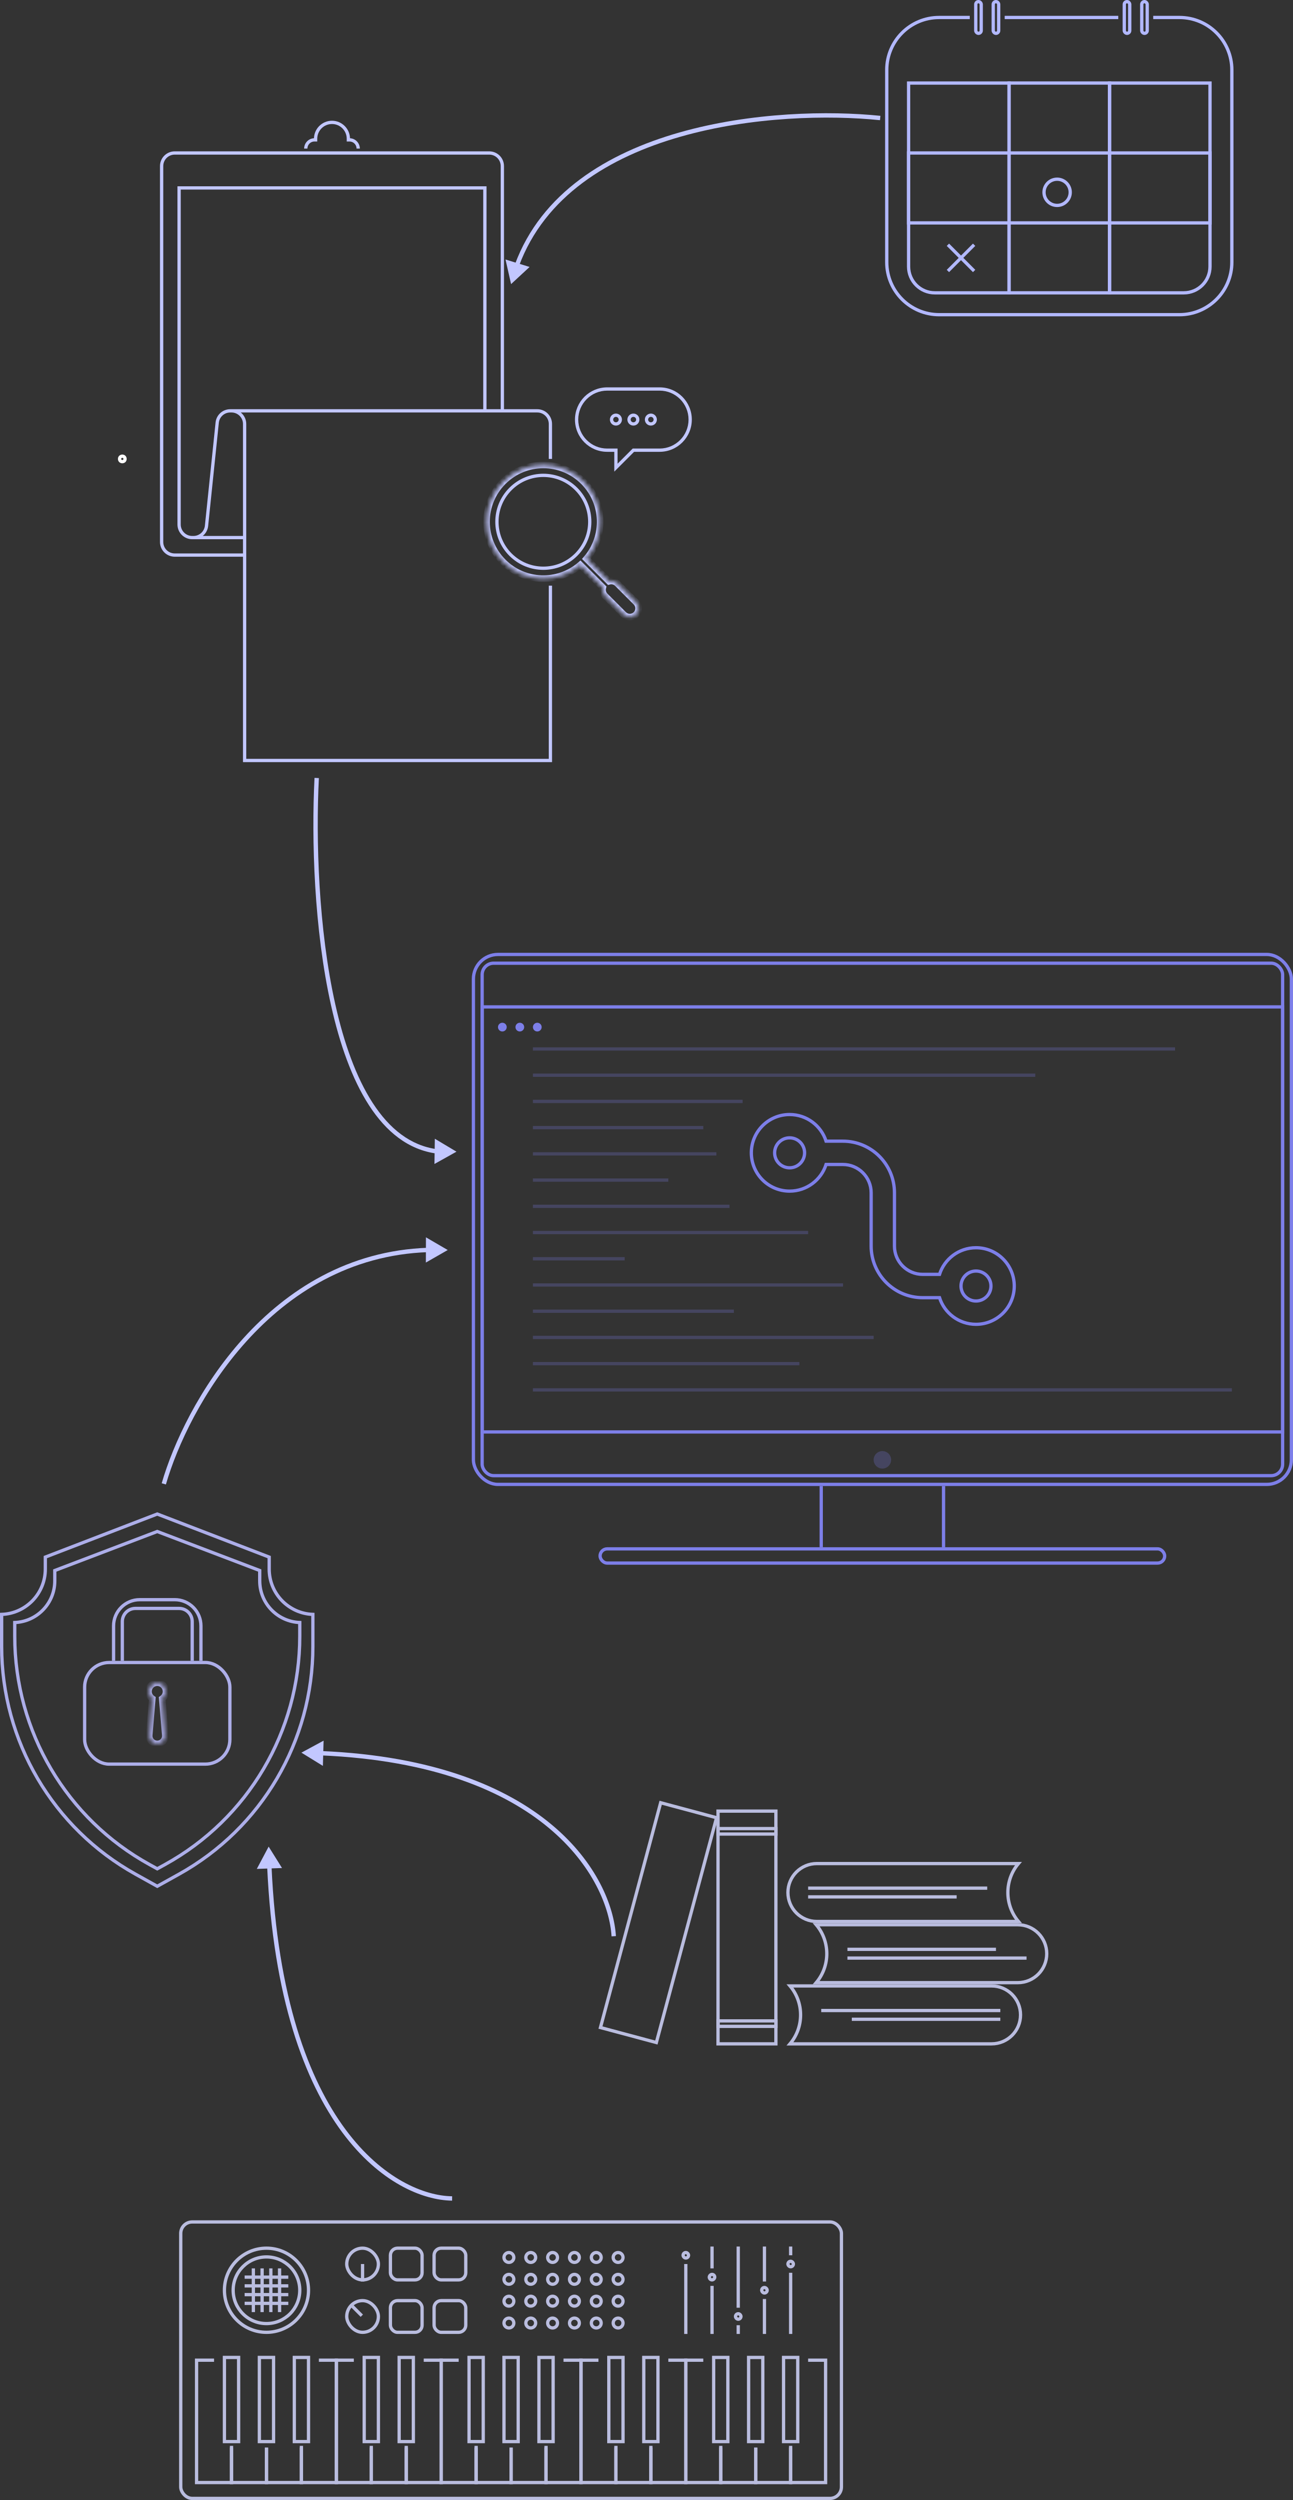 <svg width="296" height="572" viewBox="0 0 296 572" fill="none" xmlns="http://www.w3.org/2000/svg">
<rect x="0" y="0" width="296" height="572" fill="#333333" stroke="none"/>
<path d="M180.854 467.625C184.081 463.808 184.081 458.192 180.854 454.375H227C230.659 454.375 233.625 457.341 233.625 461C233.625 464.659 230.659 467.625 227 467.625H180.854Z" stroke="#BABDDF" stroke-width="0.75"/>
<path d="M186.854 453.625C190.081 449.808 190.081 444.192 186.854 440.375H233C236.659 440.375 239.625 443.341 239.625 447C239.625 450.659 236.659 453.625 233 453.625H186.854Z" stroke="#BABDDF" stroke-width="0.75"/>
<path d="M233.146 439.625C229.919 435.808 229.919 430.192 233.146 426.375H187C183.341 426.375 180.375 429.341 180.375 433C180.375 436.659 183.341 439.625 187 439.625H233.146Z" stroke="#BABDDF" stroke-width="0.75"/>
<path d="M177.625 467.625V414.375H164.375V467.625H177.625Z" stroke="#BABDDF" stroke-width="0.75"/>
<path d="M177.625 419.625V418.375H164.375V419.625H177.625Z" stroke="#BABDDF" stroke-width="0.75"/>
<path d="M177.625 463.625V462.375H164.375V463.625H177.625Z" stroke="#BABDDF" stroke-width="0.75"/>
<path d="M150.258 467.324L164.04 415.888L151.242 412.459L137.46 463.895L150.258 467.324Z" stroke="#BABDDF" stroke-width="0.75"/>
<path d="M185 432H226" stroke="#BABDDF" stroke-width="0.75"/>
<path d="M185 434H219" stroke="#BABDDF" stroke-width="0.75"/>
<path d="M188 460H229" stroke="#BABDDF" stroke-width="0.75"/>
<path d="M194 446H228" stroke="#BABDDF" stroke-width="0.75"/>
<path d="M195 462L229 462" stroke="#BABDDF" stroke-width="0.75"/>
<path d="M194 448H235" stroke="#BABDDF" stroke-width="0.75"/>
<path d="M0.375 376.696V369.368C5.931 369.171 10.375 364.604 10.375 359V356.258L36 346.402L61.625 356.258V359C61.625 364.604 66.069 369.171 71.625 369.368V376.696C71.625 398.35 59.885 418.301 40.956 428.817L36 431.571L31.044 428.817C12.115 418.301 0.375 398.35 0.375 376.696Z" stroke="#ADAEE9" stroke-width="0.75"/>
<path d="M3.375 374.374V371.228C8.471 371.031 12.542 366.838 12.542 361.694V359.328L36 350.401L59.458 359.328V361.694C59.458 366.838 63.529 371.031 68.625 371.228V374.374C68.625 396.124 56.782 416.149 37.722 426.626L36 427.572L34.278 426.626C15.218 416.149 3.375 396.124 3.375 374.374Z" stroke="#ADAEE9" stroke-width="0.75"/>
<rect x="19.375" y="380.375" width="33.25" height="23.25" rx="5.625" stroke="#ADAEE9" stroke-width="0.75"/>
<path d="M46 380V372C46 368.686 43.314 366 40 366H32C28.686 366 26 368.686 26 372V380" stroke="#ADAEE9" stroke-width="0.75"/>
<path d="M44 380V371C44 369.343 42.657 368 41 368H31C29.343 368 28 369.343 28 371V380" stroke="#ADAEE9" stroke-width="0.75"/>
<mask id="path-19-inside-1_2161_858" fill="white">
<path fill-rule="evenodd" clip-rule="evenodd" d="M36 385C34.895 385 34 385.895 34 387C34 387.682 34.342 388.285 34.863 388.646L34.166 397.007C34.077 398.08 34.923 399 36 399C37.077 399 37.923 398.08 37.834 397.007L37.137 388.646C37.658 388.285 38 387.682 38 387C38 385.895 37.105 385 36 385Z"/>
</mask>
<path d="M34.863 388.646L35.61 388.708L35.646 388.276L35.29 388.029L34.863 388.646ZM34.166 397.007L34.913 397.069L34.913 397.069L34.166 397.007ZM37.834 397.007L38.581 396.945L38.581 396.945L37.834 397.007ZM37.137 388.646L36.71 388.029L36.354 388.276L36.39 388.708L37.137 388.646ZM34.75 387C34.75 386.31 35.31 385.75 36 385.75V384.25C34.481 384.25 33.25 385.481 33.25 387H34.75ZM35.29 388.029C34.962 387.802 34.75 387.426 34.75 387H33.25C33.25 387.939 33.721 388.767 34.436 389.262L35.29 388.029ZM34.913 397.069L35.61 388.708L34.115 388.583L33.419 396.945L34.913 397.069ZM36 398.25C35.362 398.25 34.861 397.705 34.913 397.069L33.419 396.945C33.293 398.455 34.485 399.75 36 399.75V398.25ZM37.087 397.069C37.139 397.705 36.638 398.25 36 398.25V399.75C37.515 399.75 38.707 398.455 38.581 396.945L37.087 397.069ZM36.39 388.708L37.087 397.069L38.581 396.945L37.885 388.583L36.39 388.708ZM37.25 387C37.25 387.426 37.038 387.802 36.71 388.029L37.564 389.262C38.279 388.767 38.75 387.939 38.75 387H37.25ZM36 385.75C36.69 385.75 37.25 386.31 37.25 387H38.75C38.75 385.481 37.519 384.25 36 384.25V385.75Z" fill="#ADAEE9" mask="url(#path-19-inside-1_2161_858)"/>
<rect x="108.375" y="218.375" width="187.25" height="121.25" rx="5.625" stroke="#7D7FE9" stroke-width="0.75"/>
<path fill-rule="evenodd" clip-rule="evenodd" d="M180.762 260.333C178.868 260.333 177.333 261.868 177.333 263.762C177.333 265.655 178.868 267.19 180.762 267.19C182.655 267.19 184.19 265.655 184.19 263.762C184.19 261.868 182.655 260.333 180.762 260.333ZM172 263.762C172 258.923 175.923 255 180.762 255C184.671 255 187.982 257.56 189.111 261.095H192.952C199.475 261.095 204.762 266.383 204.762 272.905V285.095C204.762 288.672 207.661 291.571 211.238 291.571H215.08C216.208 288.036 219.519 285.476 223.429 285.476C228.268 285.476 232.19 289.399 232.19 294.238C232.19 299.077 228.268 303 223.429 303C219.519 303 216.208 300.44 215.08 296.905H211.238C204.716 296.905 199.429 291.617 199.429 285.095V272.905C199.429 269.328 196.529 266.429 192.952 266.429H189.111C187.982 269.964 184.671 272.524 180.762 272.524C175.923 272.524 172 268.601 172 263.762ZM220 294.238C220 292.345 221.535 290.81 223.429 290.81C225.322 290.81 226.857 292.345 226.857 294.238C226.857 296.132 225.322 297.667 223.429 297.667C221.535 297.667 220 296.132 220 294.238Z" stroke="#7D7FE9" stroke-width="0.75"/>
<rect x="110.375" y="220.375" width="183.25" height="117.25" rx="2.625" stroke="#7D7FE9" stroke-width="0.75"/>
<path d="M188 354V340M216 354V340" stroke="#7D7FE9" stroke-width="0.75"/>
<rect x="137.375" y="354.375" width="129.25" height="3.25" rx="1.625" stroke="#7D7FE9" stroke-width="0.75"/>
<circle cx="202" cy="334" r="2" fill="#7D7FE9" fill-opacity="0.25"/>
<rect x="110.375" y="230.375" width="183.25" height="97.25" stroke="#7D7FE9" stroke-width="0.75"/>
<path d="M122 240H269" stroke="#7D7FE9" stroke-opacity="0.25" stroke-width="0.75"/>
<path d="M122 246H237" stroke="#7D7FE9" stroke-opacity="0.25" stroke-width="0.75"/>
<path d="M122 252H170" stroke="#7D7FE9" stroke-opacity="0.25" stroke-width="0.75"/>
<path d="M122 258H161" stroke="#7D7FE9" stroke-opacity="0.25" stroke-width="0.75"/>
<path d="M122 264H164" stroke="#7D7FE9" stroke-opacity="0.25" stroke-width="0.75"/>
<path d="M122 270H153" stroke="#7D7FE9" stroke-opacity="0.25" stroke-width="0.75"/>
<path d="M122 276H167" stroke="#7D7FE9" stroke-opacity="0.25" stroke-width="0.75"/>
<path d="M122 282H185" stroke="#7D7FE9" stroke-opacity="0.25" stroke-width="0.75"/>
<path d="M122 288H143" stroke="#7D7FE9" stroke-opacity="0.25" stroke-width="0.75"/>
<path d="M122 294H193" stroke="#7D7FE9" stroke-opacity="0.25" stroke-width="0.75"/>
<path d="M122 300H168" stroke="#7D7FE9" stroke-opacity="0.25" stroke-width="0.75"/>
<path d="M122 306H200" stroke="#7D7FE9" stroke-opacity="0.25" stroke-width="0.75"/>
<path d="M122 312H183" stroke="#7D7FE9" stroke-opacity="0.25" stroke-width="0.75"/>
<path d="M122 318H282" stroke="#7D7FE9" stroke-opacity="0.25" stroke-width="0.75"/>
<path fill-rule="evenodd" clip-rule="evenodd" d="M116 235C116 235.552 115.552 236 115 236C114.448 236 114 235.552 114 235C114 234.448 114.448 234 115 234C115.552 234 116 234.448 116 235ZM120 235C120 235.552 119.552 236 119 236C118.448 236 118 235.552 118 235C118 234.448 118.448 234 119 234C119.552 234 120 234.448 120 235ZM123 236C123.552 236 124 235.552 124 235C124 234.448 123.552 234 123 234C122.448 234 122 234.448 122 235C122 235.552 122.448 236 123 236Z" fill="#7D7FE9"/>
<circle cx="28" cy="105" r="0.625" stroke="white" stroke-width="0.75"/>
<path d="M56 127H40C38.343 127 37 125.657 37 124V38C37 36.343 38.343 35 40 35H112C113.657 35 115 36.343 115 38V94" stroke="#C2C7FF" stroke-width="0.75"/>
<path d="M82 34V34C82 32.895 81.105 32 80 32H79.75V31.75C79.75 29.679 78.071 28 76 28V28C73.929 28 72.25 29.679 72.25 31.75V32H72C70.895 32 70 32.895 70 34V34" stroke="#C2C7FF" stroke-width="0.75"/>
<path fill-rule="evenodd" clip-rule="evenodd" d="M41 42.625H40.625V43V120C40.625 121.864 42.136 123.375 44 123.375H44.294H55.625V174V174.375H56H126H126.375V174V134H125.625V173.625H56.375V97C56.375 95.94 55.886 94.994 55.121 94.375H123C124.45 94.375 125.625 95.55 125.625 97V105H126.375V97C126.375 95.136 124.864 93.625 123 93.625H111.375V43V42.625H111H41ZM110.625 93.625V43.375H41.375V120C41.375 121.45 42.55 122.625 44 122.625H44.294C45.639 122.625 46.767 121.608 46.905 120.27L49.349 96.653C49.526 94.932 50.976 93.625 52.706 93.625H53H110.625ZM46.416 122.625H55.625V97C55.625 95.55 54.45 94.375 53 94.375H52.706C51.361 94.375 50.233 95.392 50.095 96.73L47.651 120.347C47.556 121.272 47.092 122.078 46.416 122.625Z" fill="#C2C7FF"/>
<circle cx="124.384" cy="119.385" r="10.625" transform="rotate(-45 124.384 119.385)" stroke="#C2C7FF" stroke-width="0.75"/>
<mask id="path-48-inside-2_2161_858" fill="white">
<path fill-rule="evenodd" clip-rule="evenodd" d="M133.577 110.192C138.416 115.031 138.643 122.736 134.257 127.843L139.423 133.009C140.09 132.831 140.832 133.003 141.355 133.527L145.598 137.77C146.379 138.551 146.379 139.817 145.598 140.598C144.817 141.379 143.551 141.379 142.77 140.598L138.527 136.355C138.003 135.832 137.831 135.09 138.009 134.423L132.843 129.257C127.736 133.643 120.031 133.416 115.192 128.577C110.116 123.5 110.116 115.269 115.192 110.192C120.269 105.116 128.5 105.116 133.577 110.192Z"/>
</mask>
<path d="M134.257 127.843L133.688 127.355L133.236 127.882L133.727 128.374L134.257 127.843ZM139.423 133.009L138.893 133.539L139.199 133.845L139.617 133.734L139.423 133.009ZM138.009 134.423L138.734 134.617L138.845 134.199L138.539 133.893L138.009 134.423ZM132.843 129.257L133.374 128.727L132.882 128.236L132.355 128.688L132.843 129.257ZM134.827 128.332C139.465 122.929 139.226 114.78 134.107 109.662L133.047 110.723C137.606 115.282 137.82 122.542 133.688 127.355L134.827 128.332ZM139.954 132.479L134.788 127.313L133.727 128.374L138.893 133.539L139.954 132.479ZM139.617 133.734C140.036 133.622 140.499 133.731 140.825 134.057L141.886 132.997C141.165 132.276 140.145 132.04 139.23 132.284L139.617 133.734ZM140.825 134.057L145.068 138.3L146.128 137.239L141.886 132.997L140.825 134.057ZM145.068 138.3C145.556 138.788 145.556 139.579 145.068 140.068L146.128 141.128C147.202 140.054 147.202 138.313 146.128 137.239L145.068 138.3ZM145.068 140.068C144.579 140.556 143.788 140.556 143.3 140.068L142.239 141.128C143.313 142.202 145.054 142.202 146.128 141.128L145.068 140.068ZM143.3 140.068L139.057 135.825L137.997 136.886L142.239 141.128L143.3 140.068ZM139.057 135.825C138.731 135.499 138.622 135.036 138.734 134.617L137.284 134.23C137.04 135.145 137.276 136.165 137.997 136.886L139.057 135.825ZM132.313 129.788L137.479 134.954L138.539 133.893L133.374 128.727L132.313 129.788ZM114.662 129.107C119.78 134.226 127.929 134.465 133.332 129.826L132.355 128.688C127.542 132.82 120.282 132.606 115.723 128.047L114.662 129.107ZM114.662 109.662C109.292 115.032 109.292 123.738 114.662 129.107L115.723 128.047C110.939 123.263 110.939 115.507 115.723 110.723L114.662 109.662ZM134.107 109.662C128.738 104.292 120.032 104.292 114.662 109.662L115.723 110.723C120.507 105.939 128.263 105.939 133.047 110.723L134.107 109.662Z" fill="#C2C7FF" mask="url(#path-48-inside-2_2161_858)"/>
<path d="M141 103H141.375V102.625H141V103ZM141 107H140.625V107.905L141.265 107.265L141 107ZM145 103V102.625H144.845L144.735 102.735L145 103ZM132.375 96C132.375 92.341 135.341 89.375 139 89.375V88.625C134.927 88.625 131.625 91.927 131.625 96H132.375ZM139 102.625C135.341 102.625 132.375 99.659 132.375 96H131.625C131.625 100.073 134.927 103.375 139 103.375V102.625ZM141 102.625H139V103.375H141V102.625ZM141.375 107V103H140.625V107H141.375ZM144.735 102.735L140.735 106.735L141.265 107.265L145.265 103.265L144.735 102.735ZM151 102.625H145V103.375H151V102.625ZM157.625 96C157.625 99.659 154.659 102.625 151 102.625V103.375C155.073 103.375 158.375 100.073 158.375 96H157.625ZM151 89.375C154.659 89.375 157.625 92.341 157.625 96H158.375C158.375 91.927 155.073 88.625 151 88.625V89.375ZM139 89.375H151V88.625H139V89.375Z" fill="#C2C7FF"/>
<path d="M141 97.375C141.759 97.375 142.375 96.759 142.375 96H141.625C141.625 96.345 141.345 96.625 141 96.625V97.375ZM139.625 96C139.625 96.759 140.241 97.375 141 97.375V96.625C140.655 96.625 140.375 96.345 140.375 96H139.625ZM141 94.625C140.241 94.625 139.625 95.241 139.625 96H140.375C140.375 95.655 140.655 95.375 141 95.375V94.625ZM142.375 96C142.375 95.241 141.759 94.625 141 94.625V95.375C141.345 95.375 141.625 95.655 141.625 96H142.375ZM145 97.375C145.759 97.375 146.375 96.76 146.375 96H145.625C145.625 96.345 145.345 96.625 145 96.625V97.375ZM143.625 96C143.625 96.76 144.241 97.375 145 97.375V96.625C144.655 96.625 144.375 96.345 144.375 96H143.625ZM145 94.625C144.241 94.625 143.625 95.241 143.625 96H144.375C144.375 95.655 144.655 95.375 145 95.375V94.625ZM146.375 96C146.375 95.241 145.759 94.625 145 94.625V95.375C145.345 95.375 145.625 95.655 145.625 96H146.375ZM149.625 96C149.625 96.345 149.345 96.625 149 96.625V97.375C149.759 97.375 150.375 96.76 150.375 96H149.625ZM149 95.375C149.345 95.375 149.625 95.655 149.625 96H150.375C150.375 95.241 149.759 94.625 149 94.625V95.375ZM148.375 96C148.375 95.655 148.655 95.375 149 95.375V94.625C148.241 94.625 147.625 95.241 147.625 96H148.375ZM149 96.625C148.655 96.625 148.375 96.345 148.375 96H147.625C147.625 96.76 148.241 97.375 149 97.375V96.625Z" fill="#C2C7FF"/>
<path d="M222 4H215C208.373 4 203 9.373 203 16V60C203 66.627 208.373 72 215 72H270C276.627 72 282 66.627 282 60V16C282 9.373 276.627 4 270 4H264M230 4H256" stroke="#B2B8FE" stroke-width="0.75"/>
<path d="M208 19H231V67H214C210.686 67 208 64.314 208 61V19Z" stroke="#B2B8FE" stroke-width="0.75"/>
<path d="M231 19H254V67H231V19Z" stroke="#B2B8FE" stroke-width="0.75"/>
<path d="M254 19H277V61C277 64.314 274.314 67 271 67H254V19Z" stroke="#B2B8FE" stroke-width="0.75"/>
<path d="M208 35H277V51H208V35Z" stroke="#B2B8FE" stroke-width="0.75"/>
<rect x="223.375" y="0.375" width="1.25" height="7.25" rx="0.625" stroke="#B2B8FE" stroke-width="0.75"/>
<rect x="227.375" y="0.375" width="1.25" height="7.25" rx="0.625" stroke="#B2B8FE" stroke-width="0.75"/>
<rect x="257.375" y="0.375" width="1.25" height="7.25" rx="0.625" stroke="#B2B8FE" stroke-width="0.75"/>
<rect x="261.375" y="0.375" width="1.25" height="7.25" rx="0.625" stroke="#B2B8FE" stroke-width="0.75"/>
<circle cx="242" cy="44" r="3" stroke="#B2B8FE" stroke-width="0.75"/>
<path d="M217 56L223 62M223 56L217 62" stroke="#B2B8FE" stroke-width="0.75"/>
<rect x="41.375" y="508.375" width="151.25" height="63.25" rx="2.625" stroke="#BABDDF" stroke-width="0.75"/>
<path d="M49 540H45V568H53V559.6" stroke="#BABDDF" stroke-width="0.75"/>
<path d="M105 540H101V568H109V559.6" stroke="#BABDDF" stroke-width="0.75"/>
<path d="M161 540H157V568H165V559.6" stroke="#BABDDF" stroke-width="0.75"/>
<path d="M73 540H77V568H69V559.6" stroke="#BABDDF" stroke-width="0.75"/>
<path d="M129 540H133V568H125V559.6" stroke="#BABDDF" stroke-width="0.75"/>
<path d="M185 540H189V568H181V559.6" stroke="#BABDDF" stroke-width="0.75"/>
<path d="M81 540H77V568H85V559.6" stroke="#BABDDF" stroke-width="0.75"/>
<path d="M137 540H133V568H141V559.6" stroke="#BABDDF" stroke-width="0.75"/>
<path d="M97 540H101V568H93V559.6" stroke="#BABDDF" stroke-width="0.75"/>
<path d="M153 540H157V568H149V559.6" stroke="#BABDDF" stroke-width="0.75"/>
<path d="M53 560V568H61V560" stroke="#BABDDF" stroke-width="0.75"/>
<path d="M109 560V568H117V560" stroke="#BABDDF" stroke-width="0.75"/>
<path d="M165 560V568H173V560" stroke="#BABDDF" stroke-width="0.75"/>
<path d="M61 560V568H69V560" stroke="#BABDDF" stroke-width="0.75"/>
<path d="M117 560V568H125V560" stroke="#BABDDF" stroke-width="0.75"/>
<path d="M173 560V568H181V560" stroke="#BABDDF" stroke-width="0.75"/>
<path d="M85 560V568H93V560" stroke="#BABDDF" stroke-width="0.75"/>
<path d="M141 560V568H149V560" stroke="#BABDDF" stroke-width="0.75"/>
<rect x="51.375" y="539.375" width="3.25" height="19.25" stroke="#BABDDF" stroke-width="0.75"/>
<rect x="107.375" y="539.375" width="3.25" height="19.25" stroke="#BABDDF" stroke-width="0.75"/>
<rect x="163.375" y="539.375" width="3.25" height="19.25" stroke="#BABDDF" stroke-width="0.75"/>
<rect x="59.375" y="539.375" width="3.25" height="19.25" stroke="#BABDDF" stroke-width="0.75"/>
<rect x="115.375" y="539.375" width="3.25" height="19.25" stroke="#BABDDF" stroke-width="0.75"/>
<rect x="171.375" y="539.375" width="3.25" height="19.25" stroke="#BABDDF" stroke-width="0.75"/>
<rect x="67.375" y="539.375" width="3.25" height="19.25" stroke="#BABDDF" stroke-width="0.75"/>
<rect x="123.375" y="539.375" width="3.25" height="19.25" stroke="#BABDDF" stroke-width="0.75"/>
<rect x="179.375" y="539.375" width="3.25" height="19.25" stroke="#BABDDF" stroke-width="0.75"/>
<rect x="83.375" y="539.375" width="3.25" height="19.25" stroke="#BABDDF" stroke-width="0.75"/>
<rect x="139.375" y="539.375" width="3.25" height="19.25" stroke="#BABDDF" stroke-width="0.75"/>
<rect x="91.375" y="539.375" width="3.25" height="19.25" stroke="#BABDDF" stroke-width="0.75"/>
<rect x="147.375" y="539.375" width="3.25" height="19.25" stroke="#BABDDF" stroke-width="0.75"/>
<circle cx="61" cy="524" r="9.625" stroke="#BABDDF" stroke-width="0.75"/>
<circle cx="61" cy="524" r="7.625" stroke="#BABDDF" stroke-width="0.75"/>
<path d="M56 521H66" stroke="#BABDDF" stroke-width="0.75"/>
<path d="M56 523H66" stroke="#BABDDF" stroke-width="0.75"/>
<path d="M56 525H66" stroke="#BABDDF" stroke-width="0.75"/>
<path d="M56 527H66" stroke="#BABDDF" stroke-width="0.75"/>
<path d="M64 519V529" stroke="#BABDDF" stroke-width="0.75"/>
<path d="M62 519V529" stroke="#BABDDF" stroke-width="0.75"/>
<path d="M60 519V529" stroke="#BABDDF" stroke-width="0.75"/>
<path d="M58 519V529" stroke="#BABDDF" stroke-width="0.75"/>
<rect x="79.375" y="514.375" width="7.25" height="7.25" rx="3.625" stroke="#BABDDF" stroke-width="0.75"/>
<rect x="79.375" y="526.375" width="7.25" height="7.25" rx="3.625" stroke="#BABDDF" stroke-width="0.75"/>
<rect x="89.375" y="514.375" width="7.25" height="7.25" rx="1.625" stroke="#BABDDF" stroke-width="0.75"/>
<rect x="99.375" y="514.375" width="7.25" height="7.25" rx="1.625" stroke="#BABDDF" stroke-width="0.75"/>
<path d="M157 518V534" stroke="#BABDDF" stroke-width="0.75"/>
<path d="M83 518V522" stroke="#BABDDF" stroke-width="0.75"/>
<path d="M80.5 527.5L82.828 529.828" stroke="#BABDDF" stroke-width="0.75"/>
<path d="M163 514V519M163 534V523" stroke="#BABDDF" stroke-width="0.75"/>
<path d="M169 514V528M169 534V532" stroke="#BABDDF" stroke-width="0.75"/>
<path d="M175 514V522M175 534V526" stroke="#BABDDF" stroke-width="0.75"/>
<path d="M181 514V516M181 534V520" stroke="#BABDDF" stroke-width="0.75"/>
<rect x="89.375" y="526.375" width="7.25" height="7.25" rx="1.625" stroke="#BABDDF" stroke-width="0.75"/>
<rect x="99.375" y="526.375" width="7.25" height="7.25" rx="1.625" stroke="#BABDDF" stroke-width="0.75"/>
<circle cx="116.5" cy="516.5" r="1.125" stroke="#BABDDF" stroke-width="0.75"/>
<circle cx="116.5" cy="526.5" r="1.125" stroke="#BABDDF" stroke-width="0.75"/>
<circle cx="121.5" cy="516.5" r="1.125" stroke="#BABDDF" stroke-width="0.75"/>
<circle cx="121.5" cy="526.5" r="1.125" stroke="#BABDDF" stroke-width="0.75"/>
<circle cx="126.5" cy="516.5" r="1.125" stroke="#BABDDF" stroke-width="0.75"/>
<circle cx="126.5" cy="526.5" r="1.125" stroke="#BABDDF" stroke-width="0.75"/>
<circle cx="131.5" cy="516.5" r="1.125" stroke="#BABDDF" stroke-width="0.75"/>
<circle cx="131.5" cy="526.5" r="1.125" stroke="#BABDDF" stroke-width="0.75"/>
<circle cx="136.5" cy="516.5" r="1.125" stroke="#BABDDF" stroke-width="0.75"/>
<circle cx="136.5" cy="526.5" r="1.125" stroke="#BABDDF" stroke-width="0.75"/>
<circle cx="141.5" cy="516.5" r="1.125" stroke="#BABDDF" stroke-width="0.75"/>
<circle cx="141.5" cy="526.5" r="1.125" stroke="#BABDDF" stroke-width="0.75"/>
<circle cx="116.5" cy="521.5" r="1.125" stroke="#BABDDF" stroke-width="0.75"/>
<circle cx="116.5" cy="531.5" r="1.125" stroke="#BABDDF" stroke-width="0.75"/>
<circle cx="121.5" cy="521.5" r="1.125" stroke="#BABDDF" stroke-width="0.75"/>
<circle cx="121.5" cy="531.5" r="1.125" stroke="#BABDDF" stroke-width="0.75"/>
<circle cx="126.5" cy="521.5" r="1.125" stroke="#BABDDF" stroke-width="0.75"/>
<circle cx="126.5" cy="531.5" r="1.125" stroke="#BABDDF" stroke-width="0.75"/>
<circle cx="131.5" cy="521.5" r="1.125" stroke="#BABDDF" stroke-width="0.75"/>
<circle cx="131.5" cy="531.5" r="1.125" stroke="#BABDDF" stroke-width="0.75"/>
<circle cx="136.5" cy="521.5" r="1.125" stroke="#BABDDF" stroke-width="0.75"/>
<circle cx="136.5" cy="531.5" r="1.125" stroke="#BABDDF" stroke-width="0.75"/>
<circle cx="141.5" cy="521.5" r="1.125" stroke="#BABDDF" stroke-width="0.75"/>
<circle cx="141.5" cy="531.5" r="1.125" stroke="#BABDDF" stroke-width="0.75"/>
<rect x="156.375" y="515.375" width="1.25" height="1.25" rx="0.625" stroke="#BABDDF" stroke-width="0.75"/>
<rect x="0.375" y="-0.375" width="1.25" height="1.25" rx="0.625" transform="matrix(1 0 0 -1 162 521.25)" stroke="#BABDDF" stroke-width="0.75"/>
<rect x="168.375" y="529.375" width="1.25" height="1.25" rx="0.625" stroke="#BABDDF" stroke-width="0.75"/>
<rect x="174.375" y="523.375" width="1.25" height="1.25" rx="0.625" stroke="#BABDDF" stroke-width="0.75"/>
<rect x="180.375" y="517.375" width="1.25" height="1.25" rx="0.625" stroke="#BABDDF" stroke-width="0.75"/>
<path d="M117 65L121.237 61.078L115.722 59.37L117 65ZM201.551 26.503C189.835 25.299 171.974 25.618 155.523 30.311C139.079 35.002 123.938 44.097 117.864 60.524L118.802 60.871C124.716 44.877 139.49 35.924 155.797 31.273C172.098 26.623 189.826 26.303 201.449 27.498L201.551 26.503Z" fill="#C2C7FF"/>
<path d="M104.5 263.5L99.544 260.539L99.458 266.312L104.5 263.5ZM72.001 177.975C71.29 192.038 71.878 212.606 75.801 230.095C77.762 238.838 80.564 246.845 84.477 252.889C88.394 258.937 93.457 263.064 99.938 263.929L100.07 262.937C93.976 262.125 89.136 258.244 85.317 252.345C81.494 246.442 78.725 238.564 76.777 229.876C72.88 212.505 72.291 192.034 73 178.025L72.001 177.975Z" fill="#C2C7FF"/>
<path d="M69 401L73.916 404.027L74.08 398.256L69 401ZM140.999 442.97C140.169 429.357 125.248 402.822 73.515 400.628L73.473 401.627C124.843 403.806 139.21 430.066 140.001 443.03L140.999 442.97Z" fill="#C2C7FF"/>
<path d="M61.5 422.5L58.79 427.598L64.56 427.396L61.5 422.5ZM103.506 502.5C90.892 502.342 64.879 487.145 62.157 426.981L61.158 427.026C63.89 487.396 90.078 503.332 103.494 503.5L103.506 502.5Z" fill="#C2C7FF"/>
<path d="M102.5 286L97.51 283.095L97.49 288.869L102.5 286ZM37.98 339.639C40.525 330.811 46.548 317.814 56.44 306.877C66.325 295.947 80.049 287.1 98.014 286.484L97.98 285.484C79.674 286.112 65.712 295.134 55.698 306.206C45.69 317.272 39.6 330.411 37.02 339.362L37.98 339.639Z" fill="#C2C7FF"/>
</svg>
